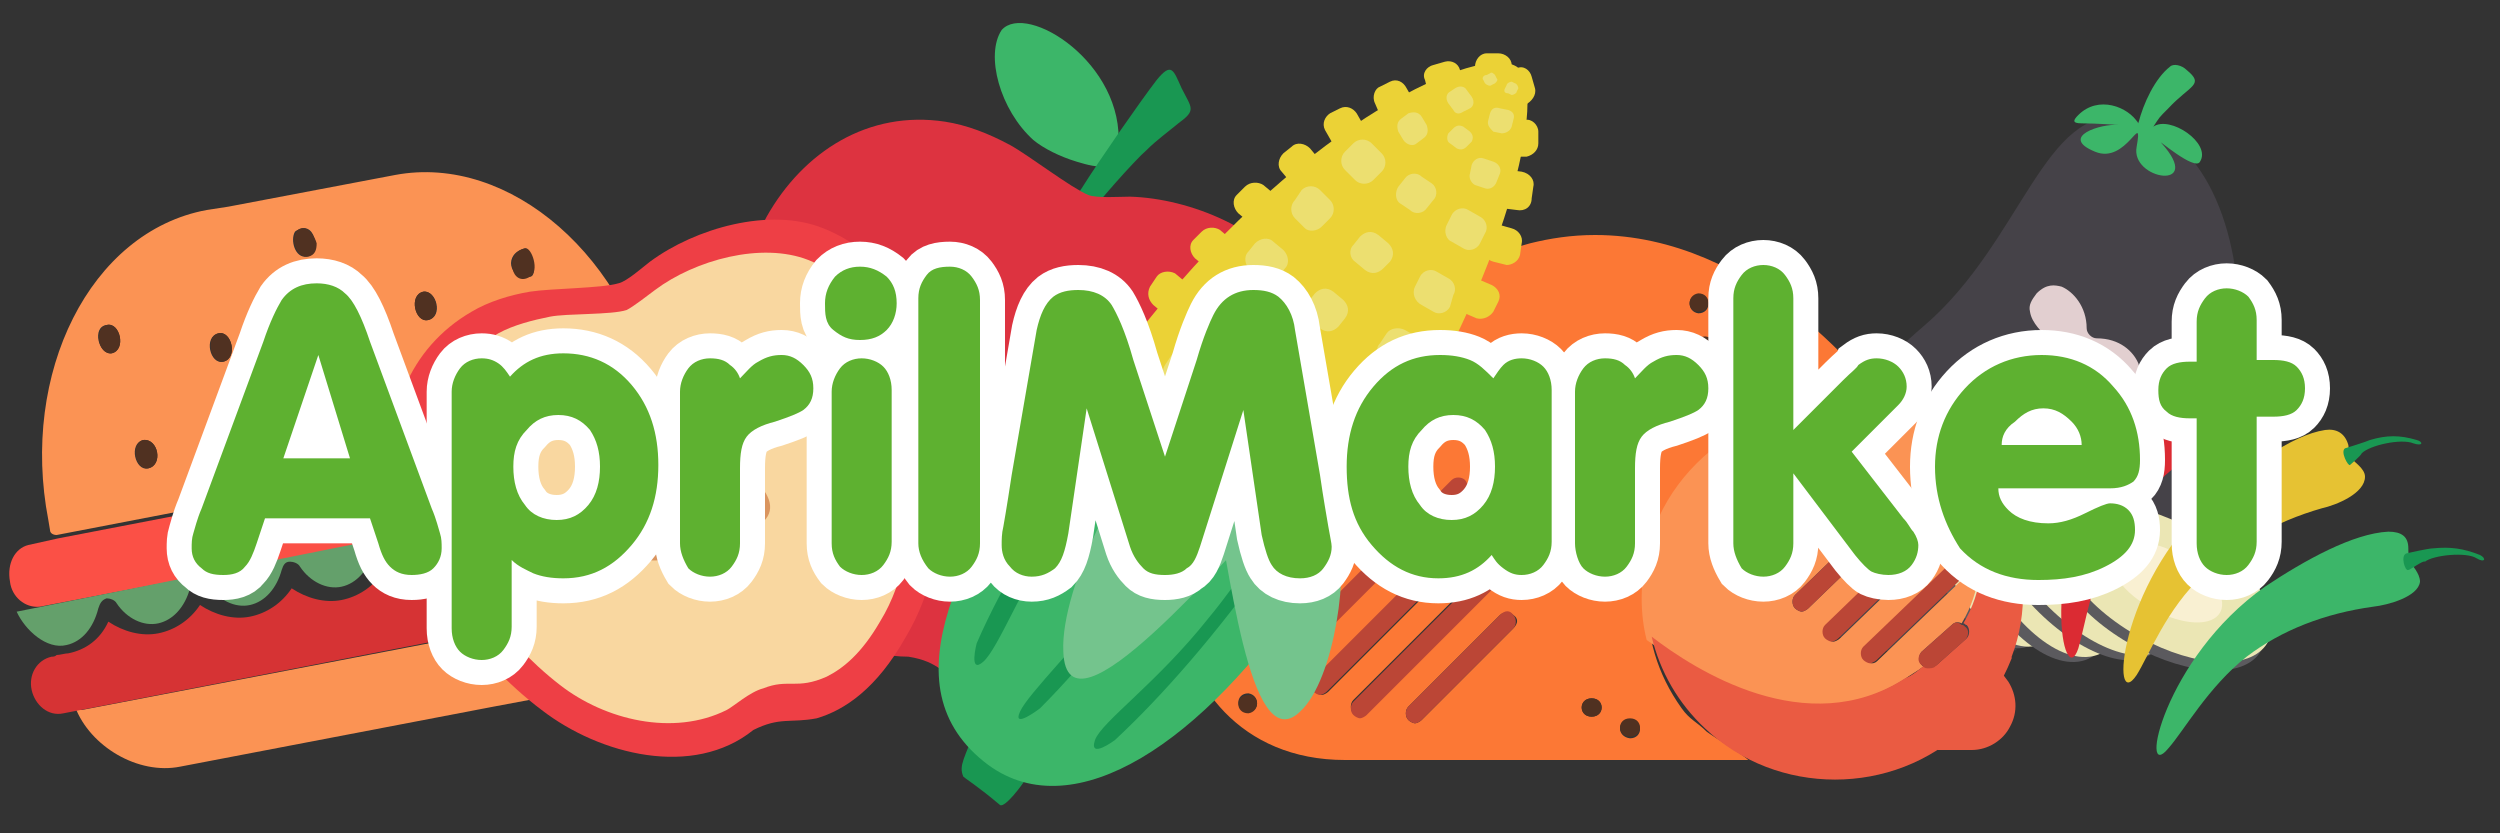 <?xml version="1.0" encoding="utf-8"?>
<!-- Generator: Adobe Illustrator 23.1.0, SVG Export Plug-In . SVG Version: 6.00 Build 0)  -->
<svg version="1.1" id="Слой_1" xmlns="http://www.w3.org/2000/svg" xmlns:xlink="http://www.w3.org/1999/xlink" x="0px" y="0px"
	 viewBox="0 0 150 50" style="enable-background:new 0 0 150 50;" xml:space="preserve">
<rect x="0" y="0" width="150" height="50" fill="#333333" stroke="none"/>
<style type="text/css">
	.st0{fill:#FB5046;}
	.st1{fill:#64A06B;}
	.st2{fill:#FB9354;}
	.st3{fill:#D63334;}
	.st4{fill:#503121;}
	.st5{fill-rule:evenodd;clip-rule:evenodd;fill:#454248;}
	.st6{fill-rule:evenodd;clip-rule:evenodd;fill:#3CB669;}
	.st7{fill-rule:evenodd;clip-rule:evenodd;fill:#5B5A5E;}
	.st8{fill-rule:evenodd;clip-rule:evenodd;fill:#EBE6B4;}
	.st9{fill-rule:evenodd;clip-rule:evenodd;fill:#F9F0D2;}
	.st10{fill-rule:evenodd;clip-rule:evenodd;fill:#199752;}
	.st11{fill-rule:evenodd;clip-rule:evenodd;fill:#DD3340;}
	.st12{fill-rule:evenodd;clip-rule:evenodd;fill:#EE3F45;}
	.st13{fill-rule:evenodd;clip-rule:evenodd;fill:#F9D7A0;}
	.st14{fill-rule:evenodd;clip-rule:evenodd;fill:#DA955F;}
	.st15{fill:#FC7835;}
	.st16{fill:#D0C2CE;}
	.st17{fill:#E2CFD0;}
	.st18{fill:#EA5B42;}
	.st19{fill:#BB4636;}
	.st20{fill-rule:evenodd;clip-rule:evenodd;fill:#EBD236;}
	.st21{fill-rule:evenodd;clip-rule:evenodd;fill:#74C48D;}
	.st22{fill-rule:evenodd;clip-rule:evenodd;fill:#ECDF70;}
	.st23{fill-rule:evenodd;clip-rule:evenodd;fill:#DB2B33;}
	.st24{fill-rule:evenodd;clip-rule:evenodd;fill:#E6C233;}
	.st25{fill:#5EB130;stroke:#FFFFFF;stroke-width:3;stroke-miterlimit:10;}
	.st26{fill:#5EB130;}
</style>
<g>
	<path class="st0" d="M2.4,36.4l39.5-7.6c0.8-0.2,1.3-1.1,1.1-2.2c-0.2-1-1-1.8-1.8-1.6l-1.9,0.4L3.5,32.3l-1.8,0.4
		c-0.8,0.2-1.3,1.1-1.1,2.2C0.7,35.8,1.5,36.5,2.4,36.4z"/>
	<path class="st1" d="M4,38.7c0.9-0.2,1.6-1,1.9-2.2c0.1-0.3,0.2-0.5,0.5-0.6c0.2,0,0.5,0.1,0.6,0.3c0.6,0.9,1.6,1.4,2.5,1.2
		c0.9-0.2,1.6-1,1.9-2.1c0.1-0.3,0.2-0.5,0.5-0.5c0.2,0,0.5,0.1,0.6,0.3c0.6,0.9,1.6,1.4,2.5,1.2c0.9-0.2,1.6-1,1.9-2.1
		c0.1-0.3,0.2-0.5,0.5-0.5c0.2,0,0.5,0.1,0.6,0.3c0.6,0.9,1.6,1.4,2.5,1.2c0.9-0.2,1.6-1,1.9-2.1c0.1-0.3,0.2-0.5,0.5-0.5
		c0.2,0,0.5,0.1,0.6,0.3c0.6,0.9,1.6,1.4,2.5,1.2c0.9-0.2,1.6-1,1.9-2.1c0.1-0.3,0.2-0.5,0.5-0.5c0.2,0,0.5,0.1,0.6,0.3
		c0.6,0.9,1.6,1.4,2.5,1.2c0.9-0.2,1.6-1,1.9-2.1c0.1-0.3,0.2-0.5,0.5-0.5c0.2,0,0.5,0.1,0.6,0.3c0.6,0.9,1.6,1.4,2.5,1.2
		c0.9-0.2,1.6-1,1.9-2.1c0.1-0.3,0.2-0.5,0.5-0.5c0.2,0,0.5,0.1,0.6,0.3c0.5,0.7,1.1,1.2,1.9,1.3c0.7,0.1,1.4-0.3,1.9-0.8
		c0.2-0.3,0.4-0.6,0.5-0.9c0-0.1,0.2-1.2,0.2-1.2L1,36.7C1.5,37.8,2.8,39,4,38.7z"/>
	<path class="st2" d="M23.7,10.5l-10,1.9l-1.3,0.2c-7,1.3-11.2,9.8-9.5,18.6l0.1,0.6c0,0.2,0.2,0.3,0.4,0.3l24.4-4.7l11.4-2.2
		c0.2,0,0.4-0.2,0.3-0.4l-0.1-0.6C37.8,15.5,30.6,9.2,23.7,10.5z M6.4,19.5c0.8-0.2,1.2,1.5,0.3,1.7C5.9,21.3,5.5,19.6,6.4,19.5z
		 M8.9,28.1c-0.8,0.2-1.2-1.5-0.3-1.7C9.5,26.3,9.8,27.9,8.9,28.1z M13.4,21.7c-0.8,0.2-1.2-1.5-0.3-1.7
		C13.9,19.8,14.3,21.5,13.4,21.7z M18.1,13.7c0.5-0.1,0.8,0.4,0.8,0.9c0,0.4-0.1,0.7-0.5,0.8c-0.7,0.1-1-1-0.7-1.5
		C17.8,13.8,17.9,13.8,18.1,13.7z M20.4,25.9c-0.8,0.2-1.2-1.5-0.3-1.7C20.9,24.1,21.2,25.7,20.4,25.9z M25.7,19.2
		c-0.8,0.2-1.2-1.5-0.3-1.7C26.2,17.4,26.6,19,25.7,19.2z M31,24c-0.8,0.2-1.2-1.5-0.3-1.7C31.6,22.1,31.9,23.8,31,24z M31.8,16.6
		c-1.3,0.2-1.6-1.4-0.3-1.7C31.9,14.9,32.3,16.6,31.8,16.6z"/>
	<path class="st2" d="M32.5,36.3c0,0.3,0,0.6,0,1L4.9,42.6c-0.1,0-0.2-0.2-0.4-0.2c0.9,2.4,3.8,4.1,6.3,3.6l18.8-3.6l8-1.5
		c2.5-0.5,3.4-3.4,3.1-6.2L32.5,36.3z"/>
	<path class="st3" d="M42.3,31.9c-0.1,0-0.2,0-0.3,0c-0.9,0-1.7-0.2-2.5-0.7C38.9,32,38,32.7,37,32.9c-1,0.2-2.1-0.1-3-0.7
		c-0.6,0.9-1.5,1.5-2.5,1.7c-1,0.2-2.1-0.1-3-0.7c-0.1,0.2-0.2,0.3-0.4,0.5c-0.6,0.6-1.3,1.1-2.1,1.3c-1,0.2-2.1-0.1-3-0.7
		c-0.6,0.9-1.5,1.5-2.5,1.7c-1,0.2-2.1-0.1-3-0.7c-0.6,0.9-1.5,1.5-2.5,1.7s-2.1-0.1-3-0.7c-0.6,0.9-1.5,1.5-2.5,1.7
		c-1,0.2-2.1-0.1-3-0.7C6,38.4,5.1,39,4.1,39.2c-0.2,0-0.5,0.1-0.7,0.1c-0.1,0.1-0.2,0.1-0.3,0.1c-0.9,0.2-1.4,1.1-1.2,2
		c0.2,0.9,1,1.6,1.9,1.4L28,38.1l14.9-2.9c0.9-0.2,1.4-1.1,1.2-2C44,32.4,43.1,31.7,42.3,31.9z"/>
	<path class="st4" d="M8.6,26.4c-0.8,0.2-0.5,1.8,0.3,1.7C9.8,27.9,9.5,26.3,8.6,26.4z"/>
	<path class="st4" d="M20.1,24.2c-0.8,0.2-0.5,1.8,0.3,1.7C21.2,25.7,20.9,24.1,20.1,24.2z"/>
	<path class="st4" d="M31,24c0.8-0.2,0.5-1.8-0.3-1.7C29.9,22.4,30.2,24.1,31,24z"/>
	<path class="st4" d="M25.7,19.2c0.8-0.2,0.5-1.8-0.3-1.7C24.5,17.7,24.9,19.4,25.7,19.2z"/>
	<path class="st4" d="M13.1,20c-0.8,0.2-0.5,1.8,0.3,1.7C14.3,21.5,13.9,19.8,13.1,20z"/>
	<path class="st4" d="M18.1,13.7c-0.1,0-0.3,0.1-0.3,0.2c-0.4,0.5,0,1.6,0.7,1.5c0.4-0.1,0.5-0.4,0.5-0.8
		C18.9,14.2,18.5,13.6,18.1,13.7z"/>
	<path class="st4" d="M6.4,19.5c-0.8,0.2-0.5,1.8,0.3,1.7C7.6,21,7.2,19.3,6.4,19.5z"/>
	<path class="st4" d="M31.8,16.6c0.6-0.3,0.1-1.8-0.3-1.7C30.2,15.2,30.7,17.3,31.8,16.6z"/>
</g>
<title>April-market</title>
<g>
	<g>
		<path class="st5" d="M126.7,36.5c-5.2,3.5-12.6,1.3-15.7-3.4c-3.9-6,1.8-11.3,4.5-13.6c5.8-5,7.2-13.3,12-12.4
			C137,8.9,136.5,30,126.7,36.5z"/>
		<path class="st6" d="M129.2,7.6c0.4-0.6,0.3-0.5,0.9-1.1c1.3-1.4,2.2-1.4,1.1-2.3c-0.3-0.3-0.8-0.4-1-0.2
			c-0.9,0.7-1.6,2.2-1.9,3.4c-0.6-1-2.4-1.7-3.6-0.5c-0.3,0.3-0.4,0.5,0.2,0.5c0.9,0,2.3,0.1,2.2,0.1c-1-0.1-3.6,0.7-1.4,1.6
			c1.9,0.8,2.9-2.6,2.5-0.3c-0.4,2,4.1,2.7,1.5-0.2c-0.4-0.4,2,1.7,2.3,1.1C132.7,8.6,130.2,6.9,129.2,7.6z"/>
	</g>
	<g>
		<path class="st5" d="M121,39c-4.9,1-10.4,0.2-14.2-2.8c-4.2-3.4-4.4-8-1.5-11.8c2.6-3.5,8.3-2.2,10.7-1.1c0.5,0.2,1.1,0.3,1.7,0.4
			c-0.9,1.5-2.1,3.8-1.6,7.2c0.3,2.4,1.5,4.9,3.4,6.3C120,37.8,120.5,38.5,121,39z"/>
		<path class="st7" d="M117.5,23.5c-2.3,0-3.4,3.5-2.4,7.7c1,4.3,3.6,7.7,5.9,7.7c2.3,0,3.4-3.5,2.4-7.7
			C122.5,27,119.8,23.5,117.5,23.5z"/>
		<path class="st8" d="M118.2,23.4c-2.3,0-3.4,3.5-2.4,7.7c1,4.3,3.6,7.7,5.9,7.7c2.3,0,3.4-3.5,2.4-7.7
			C123.2,26.8,120.5,23.4,118.2,23.4z"/>
		<path class="st7" d="M119,24.9c-2.3,0.3-2.8,3.9-1.3,8c1.6,4.1,4.7,7.1,7,6.8c2.3-0.3,2.8-3.9,1.3-8
			C124.4,27.6,121.3,24.5,119,24.9z"/>
		<path class="st8" d="M119.7,24.6c-2.3,0.3-2.8,3.9-1.3,8c1.6,4.1,4.7,7.1,7,6.8c2.3-0.3,2.8-3.9,1.3-8
			C125.1,27.3,121.9,24.3,119.7,24.6z"/>
		<path class="st9" d="M120.5,26.8c-1.6,0.2-2,2.8-0.9,5.6c1.1,2.9,3.3,5,4.9,4.8c1.6-0.2,2-2.8,0.9-5.6
			C124.3,28.7,122.1,26.5,120.5,26.8z"/>
		<path class="st7" d="M120,27.7c-1.9,0.9-1.5,4.2,0.9,7.4c2.4,3.2,6,5.2,7.9,4.3c1.9-0.9,1.5-4.2-0.9-7.4
			C125.5,28.8,121.9,26.9,120,27.7z"/>
		<path class="st8" d="M120.6,27.4c-1.9,0.9-1.5,4.2,0.9,7.4c2.4,3.2,6,5.2,7.9,4.3c1.9-0.9,1.5-4.2-0.9-7.4
			C126.1,28.4,122.5,26.5,120.6,27.4z"/>
		<path class="st9" d="M122.4,29.9c-1.1,0.5-0.9,2.4,0.5,4.3c1.4,1.9,3.4,3,4.6,2.5c1.1-0.5,0.9-2.4-0.5-4.3
			C125.6,30.5,123.5,29.4,122.4,29.9z"/>
		<path class="st7" d="M123.8,31.5c-1.5,1.4-0.2,4.3,3,6.5c3.2,2.2,7,2.9,8.5,1.5c1.5-1.4,0.2-4.3-3-6.5
			C129.1,30.8,125.3,30.1,123.8,31.5z"/>
		<path class="st8" d="M124.2,31c-1.5,1.4-0.2,4.3,3,6.5c3.2,2.2,7,2.9,8.5,1.5c1.5-1.4,0.2-4.3-3-6.5
			C129.5,30.3,125.7,29.6,124.2,31z"/>
		<path class="st9" d="M127,32.9c-0.8,0.7-0.1,2.2,1.6,3.3c1.6,1.1,3.6,1.5,4.4,0.8c0.8-0.7,0.1-2.2-1.6-3.3
			C129.8,32.5,127.8,32.2,127,32.9z"/>
	</g>
</g>
<g>
	<g>
		<path class="st6" d="M60.1,1.8c1.5-1.7,7.4,2,7,7c-0.1,1.5-1.2,1.3-2.5,0.9c-1-0.3-2-0.8-2.6-1.3C60,6.6,59.1,3.3,60.1,1.8z"/>
		<path class="st10" d="M65.1,13.2c0.6-0.9,3-3.6,3.7-4.2c0.6-0.6,1.3-1.1,1.9-1.6c1.1-0.8,0.8-0.9,0.2-2.1
			c-0.5-1.1-0.6-1.6-1.5-0.5c-1,1.3-3.5,4.9-4.5,6.5c-0.3,0.4-0.6,1.1-0.9,1.4c0,0,0,0,0-0.1c0,0,0,0.1,0,0.1
			C64.3,13.3,64.6,13.4,65.1,13.2z"/>
		<path class="st11" d="M65.8,40.7c1.7-0.7,3.1-1.5,4.6-2.7c5.5-4.5,11.5-14.1,7.4-21.1c-1.8-3.1-6.4-5-10-5.1c-0.6,0-2,0.1-2.5-0.1
			c-1-0.4-3.6-2.4-4.7-3C59.3,8,58,7.5,56.7,7.3C52.1,6.6,48.2,9.1,46,13c-2.6,4.8-2.7,12-1.4,17.1c1.2,4.5,4.9,9.3,9.9,9.3
			c1.9,0.3,2.1,1.1,3.6,1.9C59.9,42,62.3,42.1,65.8,40.7z"/>
	</g>
	<g>
		<path class="st12" d="M54.3,38.3c0.9-1.5,1.4-2.9,1.8-4.7c1.5-6.6,0.4-17.1-6.7-19.9c-3.2-1.3-7.7,0-10.4,2
			c-0.4,0.3-1.4,1.2-1.9,1.3c-1,0.3-4,0.3-5.3,0.5c-1.2,0.2-2.5,0.6-3.5,1.2c-3.8,2.2-5.3,6.3-4.7,10.4c0.8,5,4.9,10.5,8.9,13.5
			c3.5,2.7,9.1,4.1,12.7,1.2c1.6-0.8,2.2-0.4,3.8-0.7C50.7,42.6,52.6,41.3,54.3,38.3z"/>
		<path class="st13" d="M52.8,37.3c0.8-1.3,1.2-2.6,1.6-4.1c1.3-5.8,0.3-15.1-5.9-17.6c-2.8-1.1-6.8,0-9.2,1.8
			c-0.4,0.3-1.3,1-1.7,1.2c-0.9,0.3-3.6,0.2-4.6,0.4c-1,0.2-2.2,0.5-3.1,1c-3.4,1.9-4.7,5.5-4.1,9.2c0.7,4.4,4.3,9.2,7.8,11.9
			c2.7,2.1,6.8,3.1,10,1.5c0.4-0.2,1.4-1.1,2.2-1.3c1.5-0.6,2,0.1,3.8-0.7C50.6,40.1,51.7,39.2,52.8,37.3z"/>
		<path class="st14" d="M42.5,27.6C42,28,42.8,34,45.8,31.3C47.5,29.7,43.4,27.1,42.5,27.6z"/>
		<path class="st14" d="M39.2,28.7c0.7,0,3.6,5.4-0.5,4.9C36.3,33.3,38.1,28.7,39.2,28.7z"/>
	</g>
</g>
<g>
	<g>
		<path class="st15" d="M95.7,14.1C95.7,14.1,95.7,14.1,95.7,14.1c-1.4,0-2.7,0.2-3.9,0.5c-8.1,2.2-12.2,10.7-12.2,10.8
			c-0.1,0.2-0.2,0.3-0.4,0.3c-0.2,0-0.3,0.1-0.5,0.1c-6.1,1.2-8.4,6.3-8,10.7c0.4,4.5,3.7,9.1,10,9.1h16.6l7.6,0
			c-0.3-0.3-2.1-1.4-2.5-1.7c-0.6-0.6-1-0.7-1.5-1.4c-1.5-2.1-2.1-4.3-2.1-6.9c0-3.4,0.9-5.4,3.3-7.8c0.4-0.4,0.6-0.8,1-1.2
			c3.1-2.3,7.3-2.1,11-1C112.2,22.7,105.2,14.1,95.7,14.1z M84.7,21.5c0.4,0,0.4,1.1,0,1.1C83.9,22.6,83.9,21.5,84.7,21.5z
			 M75.3,33.1l5.5-5.5c0.2-0.2,0.6-0.2,0.8,0c0.2,0.2,0.2,0.6,0,0.8l-5.5,5.5C76,34,75.8,34,75.7,34c-0.1,0-0.3-0.1-0.4-0.2
			C75.1,33.6,75.1,33.3,75.3,33.1z M74.9,42.7c-0.8,0-0.8-1.1,0-1.1C75.6,41.7,75.6,42.7,74.9,42.7z M76,37.4
			c-0.1,0-0.3-0.1-0.4-0.2c-0.2-0.2-0.2-0.6,0-0.8l8.6-8.6c0.2-0.2,0.6-0.2,0.8,0c0.2,0.2,0.2,0.6,0,0.8l-8.6,8.6
			C76.3,37.3,76.1,37.4,76,37.4z M79.7,41.5c-0.1,0.1-0.3,0.2-0.4,0.2s-0.3-0.1-0.4-0.2c-0.2-0.2-0.2-0.6,0-0.8l9.6-9.6
			c0.2-0.2,0.6-0.2,0.8,0c0.2,0.2,0.2,0.6,0,0.8L79.7,41.5z M81.6,43c-0.1,0-0.3-0.1-0.4-0.2c-0.2-0.2-0.2-0.6,0-0.8l8.6-8.6
			c0.2-0.2,0.6-0.2,0.8,0c0.2,0.2,0.2,0.6,0,0.8L82,42.8C81.9,43,81.7,43,81.6,43z M90.8,37.7l-5.5,5.5c-0.1,0.1-0.3,0.2-0.4,0.2
			c-0.1,0-0.3-0.1-0.4-0.2c-0.2-0.2-0.2-0.6,0-0.8l5.5-5.5c0.2-0.2,0.6-0.2,0.8,0C91.1,37.1,91.1,37.4,90.8,37.7z M101.9,17.7
			c0.8,0,0.8,1.1,0,1.1C101.2,18.7,101.2,17.7,101.9,17.7z M95.5,43c-0.8,0-0.8-1.1,0-1.1C96.3,41.9,96.3,43,95.5,43z M97.8,43.2
			c0.8,0,0.8,1.1,0,1.1C97,44.2,97,43.2,97.8,43.2z M102.3,21.3c-0.8,0-0.8-1.1,0-1.1C103.1,20.2,103.1,21.3,102.3,21.3z
			 M104.9,20.7c-0.8,0-0.8-1.1,0-1.1C105.7,19.6,105.7,20.7,104.9,20.7z"/>
		<path class="st2" d="M114.2,40.8c0.4-0.3,0.8-0.5,1.2-0.8c0,0-0.1-0.1-0.1-0.1c-0.2-0.2-0.2-0.6,0-0.8l1.8-1.6
			c0.2-0.2,0.4-0.2,0.6-0.1c2.4-4,0-7.8,0-7.8c2.4-2.3,0.7-4.6-0.2-5.5c-0.9,0.1-1.8,0.4-2.5,1.1c0,0,0,0,0,0c0,0-0.1,0.1-0.1,0.1
			c-0.1,0-0.1,0-0.2,0.1c0,0,0,0,0,0c-0.1,0-0.1,0-0.2,0c0,0,0,0,0,0c-0.1,0-0.1,0-0.2,0c0,0,0,0,0,0c0,0,0,0,0,0c0,0,0,0,0,0
			c-1.5-0.6-3-0.9-4.5-0.9c-2.9,0-5.8,1.1-8,3.3c-2.2,2.2-3.3,5-3.3,8.1c0,0.9,0.1,1.7,0.3,2.5C101.5,40.3,108.2,44.6,114.2,40.8z
			 M118.1,28.8c-0.8,0-0.8-1.1,0-1.1C118.8,27.7,118.8,28.8,118.1,28.8z M117.7,25.4c0.8,0,0.8,1.1,0,1.1
			C116.9,26.4,116.9,25.4,117.7,25.4z M117.6,34.1c0.2,0.2,0.2,0.6,0,0.8l-4.9,4.7c-0.1,0.1-0.2,0.2-0.4,0.2c-0.1,0-0.3-0.1-0.4-0.2
			c-0.2-0.2-0.2-0.6,0-0.8l4.9-4.7C117,33.9,117.4,33.9,117.6,34.1z M115.5,31.8c0.2-0.2,0.6-0.2,0.8,0c0.2,0.2,0.2,0.6,0,0.8
			l-5.9,5.7c-0.1,0.1-0.3,0.2-0.4,0.2c-0.1,0-0.3-0.1-0.4-0.2c-0.2-0.2-0.2-0.6,0-0.8L115.5,31.8z M106,29.8l1.8-1.6
			c0.2-0.2,0.6-0.2,0.8,0c0.2,0.2,0.2,0.6,0,0.8l-1.8,1.6c-0.1,0.1-0.2,0.1-0.4,0.1c-0.2,0-0.3-0.1-0.4-0.2
			C105.7,30.4,105.7,30,106,29.8z M106.6,34.2c-0.1,0-0.3-0.1-0.4-0.2c-0.2-0.2-0.2-0.6,0-0.8l4.9-4.7c0.2-0.2,0.6-0.2,0.8,0
			c0.2,0.2,0.2,0.6,0,0.8L107,34C106.9,34.1,106.8,34.2,106.6,34.2z M108.1,36.7c-0.1,0-0.3-0.1-0.4-0.2c-0.2-0.2-0.2-0.6,0-0.8
			l5.9-5.7c0.2-0.2,0.6-0.2,0.8,0c0.2,0.2,0.2,0.6,0,0.8l-5.9,5.7C108.4,36.6,108.2,36.7,108.1,36.7z"/>
		<path class="st16" d="M121.1,23.1l-1.8,1.9c0.6,0.4,1.1,0.7,1.4,1.3l1.9-1.9C122.1,23.9,121.6,23.5,121.1,23.1z"/>
		<path class="st17" d="M128.3,21.8c-0.3-0.7-1.1-1.5-2.5-1.5c-0.3,0-0.6-0.3-0.6-0.6c0-1.3-0.8-2.2-1.5-2.5
			c-0.4-0.1-0.9-0.2-1.5,0.4c-0.3,0.4-0.5,0.7-0.4,1.1c0.1,0.7,0.8,1.3,1,1.5c0.1,0.1,0.2,0.2,0.2,0.4c0,0.2,0,0.3-0.2,0.4l-1.9,1.9
			c0.5,0.4,1,0.8,1.5,1.3l1.8-1.8c0.1-0.1,0.3-0.2,0.4-0.2c0.2,0,0.3,0.1,0.4,0.2c0.2,0.3,0.8,1,1.5,1.1c0.4,0,0.7-0.1,1.1-0.4
			C128.5,22.7,128.4,22.1,128.3,21.8z"/>
		<path class="st18" d="M117.1,43.8c-0.3,0.3-0.6,1-0.9,1.2l2.1,0c1,0,1.9-0.6,2.3-1.4c0.5-0.9,0.4-1.9-0.1-2.7l-0.3-0.4
			C119.5,41.8,118.2,42.8,117.1,43.8z"/>
		<path class="st18" d="M119.7,24.6c-0.6-0.4-1.4-0.6-2.1-0.5c0.9,0.9,2.6,3.2,0.2,5.5c0,0,2.4,3.8,0,7.8c0.1,0,0.1,0.1,0.2,0.1
			c0.2,0.2,0.2,0.6,0,0.8l-1.8,1.6c-0.1,0.1-0.2,0.1-0.4,0.1c-0.1,0-0.2,0-0.3-0.1c-0.4,0.3-0.7,0.6-1.2,0.8
			c-5.9,3.8-12.6-0.5-15.2-2.5c0.5,2.1,1.6,4,3.2,5.5c4.3,4.1,11.3,4.1,15.6,0c1.3-1.2,2.2-2.7,2.8-4.2c0,0,0-0.1,0-0.1
			c1-2.6,0.9-5.6-0.3-8.3c-0.1-0.2,0-0.5,0.1-0.6c0.8-0.8,1-1.7,0.8-2.9C121.1,26.5,120.7,25.2,119.7,24.6z"/>
		<path class="st19" d="M75.7,34c0.1,0,0.3-0.1,0.4-0.2l5.5-5.5c0.2-0.2,0.2-0.6,0-0.8c-0.2-0.2-0.6-0.2-0.8,0l-5.5,5.5
			c-0.2,0.2-0.2,0.6,0,0.8C75.4,34,75.5,34,75.7,34z"/>
		<path class="st19" d="M84.9,27.9c-0.2-0.2-0.6-0.2-0.8,0l-8.6,8.6c-0.2,0.2-0.2,0.6,0,0.8c0.1,0.1,0.3,0.2,0.4,0.2
			c0.1,0,0.3-0.1,0.4-0.2l8.6-8.6C85.1,28.4,85.1,28.1,84.9,27.9z"/>
		<path class="st19" d="M89.2,31.1c-0.2-0.2-0.6-0.2-0.8,0l-9.6,9.6c-0.2,0.2-0.2,0.6,0,0.8c0.1,0.1,0.3,0.2,0.4,0.2
			c0.1,0,0.3-0.1,0.4-0.2l9.6-9.6C89.5,31.7,89.5,31.4,89.2,31.1z"/>
		<path class="st19" d="M90.6,33.5c-0.2-0.2-0.6-0.2-0.8,0l-8.6,8.6c-0.2,0.2-0.2,0.6,0,0.8c0.1,0.1,0.3,0.2,0.4,0.2
			c0.1,0,0.3-0.1,0.4-0.2l8.6-8.6C90.8,34.1,90.8,33.7,90.6,33.5z"/>
		<path class="st19" d="M90,36.9l-5.5,5.5c-0.2,0.2-0.2,0.6,0,0.8c0.1,0.1,0.3,0.2,0.4,0.2c0.1,0,0.3-0.1,0.4-0.2l5.5-5.5
			c0.2-0.2,0.2-0.6,0-0.8C90.6,36.6,90.3,36.6,90,36.9z"/>
		<path class="st19" d="M106.7,30.7l1.8-1.6c0.2-0.2,0.3-0.6,0-0.8c-0.2-0.2-0.6-0.3-0.8,0l-1.8,1.6c-0.2,0.2-0.3,0.6,0,0.8
			c0.1,0.1,0.3,0.2,0.4,0.2C106.5,30.8,106.6,30.8,106.7,30.7z"/>
		<path class="st19" d="M111.9,28.5c-0.2-0.2-0.6-0.2-0.8,0l-4.9,4.7c-0.2,0.2-0.2,0.6,0,0.8c0.1,0.1,0.3,0.2,0.4,0.2
			c0.1,0,0.3-0.1,0.4-0.2l4.9-4.7C112.2,29.1,112.2,28.7,111.9,28.5z"/>
		<path class="st19" d="M114.4,30c-0.2-0.2-0.6-0.2-0.8,0l-5.9,5.7c-0.2,0.2-0.2,0.6,0,0.8c0.1,0.1,0.3,0.2,0.4,0.2
			c0.1,0,0.3-0.1,0.4-0.2l5.9-5.7C114.6,30.6,114.7,30.2,114.4,30z"/>
		<path class="st19" d="M109.5,38.3c0.1,0.1,0.3,0.2,0.4,0.2c0.1,0,0.3-0.1,0.4-0.2l5.9-5.7c0.2-0.2,0.2-0.6,0-0.8
			c-0.2-0.2-0.6-0.2-0.8,0l-5.9,5.7C109.3,37.7,109.3,38.1,109.5,38.3z"/>
		<path class="st19" d="M111.8,39.6c0.1,0.1,0.3,0.2,0.4,0.2c0.1,0,0.3-0.1,0.4-0.2l4.9-4.7c0.2-0.2,0.2-0.6,0-0.8
			c-0.2-0.2-0.6-0.2-0.8,0l-4.9,4.7C111.6,39,111.6,39.4,111.8,39.6z"/>
		<path class="st19" d="M117.1,37.5l-1.8,1.6c-0.2,0.2-0.3,0.6,0,0.8c0,0,0.1,0.1,0.1,0.1c0.1,0.1,0.2,0.1,0.3,0.1
			c0.1,0,0.3,0,0.4-0.1l1.8-1.6c0.2-0.2,0.3-0.6,0-0.8c-0.1-0.1-0.1-0.1-0.2-0.1C117.5,37.3,117.3,37.3,117.1,37.5z"/>
		<path class="st4" d="M104.9,20.7c0.8,0,0.8-1.1,0-1.1C104.2,19.6,104.2,20.7,104.9,20.7z"/>
		<path class="st4" d="M101.9,18.7c0.8,0,0.8-1.1,0-1.1C101.2,17.7,101.2,18.7,101.9,18.7z"/>
		<path class="st4" d="M102.3,21.3c0.8,0,0.8-1.1,0-1.1C101.5,20.2,101.5,21.3,102.3,21.3z"/>
		<path class="st4" d="M84.7,22.6c0.4,0,0.4-1.1,0-1.1C83.9,21.5,83.9,22.6,84.7,22.6z"/>
		<path class="st4" d="M97.8,44.2c0.8,0,0.8-1.1,0-1.1S97,44.2,97.8,44.2z"/>
		<path class="st4" d="M95.5,41.9c-0.8,0-0.8,1.1,0,1.1C96.3,43,96.3,41.9,95.5,41.9z"/>
		<path class="st4" d="M74.9,41.7c-0.8,0-0.8,1.1,0,1.1C75.6,42.7,75.6,41.7,74.9,41.7z"/>
		<path class="st4" d="M117.7,26.4c0.8,0,0.8-1.1,0-1.1C116.9,25.4,116.9,26.4,117.7,26.4z"/>
		<path class="st4" d="M118.1,28.8c0.8,0,0.8-1.1,0-1.1C117.3,27.7,117.3,28.8,118.1,28.8z"/>
	</g>
	<path class="st19" d="M87.9,28.8c-0.2-0.2-0.6-0.2-0.8,0l-9.6,9.6c-0.2,0.2-0.2,0.6,0,0.8c0.1,0.1,0.3,0.2,0.4,0.2
		c0.1,0,0.3-0.1,0.4-0.2l9.6-9.6C88.1,29.4,88.1,29,87.9,28.8z"/>
</g>
<g>
	<path class="st20" d="M89.6,18.7l0.3-0.6c0.2-0.4,0-0.8-0.4-1l-0.7-0.3c-0.4-0.2-0.8,0-1,0.4l-0.3,0.6c-0.2,0.4,0,0.8,0.4,1
		l0.7,0.3C89,19.2,89.4,19,89.6,18.7z"/>
	<path class="st20" d="M91.2,15.3l0.1-0.7c0.1-0.4-0.2-0.8-0.6-0.9L90,13.5c-0.4-0.1-0.8,0.2-0.9,0.6l-0.1,0.7
		c-0.1,0.4,0.2,0.8,0.6,0.9l0.8,0.2C90.7,15.9,91.1,15.7,91.2,15.3z"/>
	<path class="st20" d="M91.9,11.9l0.1-0.7c0.1-0.4-0.2-0.8-0.7-0.9l-0.8-0.1c-0.4-0.1-0.8,0.2-0.9,0.7l-0.1,0.7
		c-0.1,0.4,0.2,0.8,0.7,0.9l0.8,0.1C91.5,12.7,91.9,12.4,91.9,11.9z"/>
	<path class="st20" d="M92.3,8.6l0-0.7c0-0.4-0.4-0.8-0.8-0.7l-0.8,0c-0.4,0-0.8,0.4-0.7,0.8l0,0.7c0,0.4,0.4,0.8,0.8,0.7l0.8,0
		C92,9.3,92.3,9,92.3,8.6z"/>
	<path class="st20" d="M92.1,5.3l-0.2-0.7c-0.1-0.4-0.5-0.7-0.9-0.5l-0.8,0.2c-0.4,0.1-0.7,0.5-0.6,0.9l0.2,0.7
		c0.1,0.4,0.5,0.7,0.9,0.6l0.8-0.2C91.9,6.1,92.2,5.7,92.1,5.3z"/>
	<path class="st20" d="M88,22l0.4-0.6c0.2-0.4,0.1-0.8-0.2-1.1L87.5,20c-0.4-0.2-0.8-0.1-1.1,0.2l-0.4,0.6c-0.2,0.4-0.1,0.8,0.2,1.1
		l0.7,0.4C87.3,22.5,87.8,22.4,88,22z"/>
	<path class="st20" d="M86.1,25.2l0.4-0.6c0.2-0.4,0.1-0.8-0.2-1.1l-0.7-0.4c-0.4-0.2-0.8-0.1-1.1,0.2L84.2,24
		c-0.2,0.4-0.1,0.8,0.2,1.1l0.7,0.4C85.4,25.7,85.9,25.6,86.1,25.2z"/>
	<path class="st20" d="M84.1,28.5l0.4-0.5c0.3-0.3,0.2-0.8-0.1-1.1l-0.6-0.5c-0.3-0.3-0.8-0.2-1.1,0.1l-0.4,0.5
		c-0.3,0.3-0.2,0.8,0.1,1.1l0.6,0.5C83.3,28.9,83.8,28.8,84.1,28.5z"/>
	<path class="st20" d="M81.9,31.7l0.4-0.5c0.3-0.3,0.2-0.8-0.1-1.1l-0.6-0.5c-0.3-0.3-0.8-0.2-1.1,0.1L80,30.2
		c-0.3,0.3-0.2,0.8,0.1,1.1l0.6,0.5C81.1,32.1,81.6,32,81.9,31.7z"/>
	<path class="st20" d="M61.4,41.1c-5.6-4.9,0.3-12.8,7.5-21.9C78.5,7.2,88.8,2.6,91,4c2,1.3-0.6,12.7-8.1,24
		C75.7,38.9,66.4,45.5,61.4,41.1z"/>
	<g>
		<path class="st10" d="M63.1,44.8c-0.2,0.3-0.8,0.1-1.6,2c-0.1,0.2-1.2,1.7-1.5,1.5c-1.3-1.1-2.1-1.6-2.2-1.7
			c-0.3-0.7,0.1-1.1,0.8-3.1c0.8-2.2,0.6,0,2.9,0.9C62.3,44.5,62.3,44.6,63.1,44.8z"/>
		<path class="st6" d="M59.3,45.9C53,41.2,57.7,33.1,64,23.7c2.9,4,9.5,8.8,14.4,11.6C72.2,44.5,64.5,49.7,59.3,45.9z"/>
		<path class="st10" d="M66.1,26.1c-3.2,4.4-5.9,8.8-7.5,12.5c0,0-0.5,1.9,0.4,1.1c0.9-0.8,2.3-4.5,4.9-8.6c0.9-1.5,1.9-2.9,2.8-4.3
			C66.6,26.6,66.4,26.3,66.1,26.1z"/>
		<path class="st10" d="M76,33.8c-3,4.2-6.2,7.9-9.1,10.6c0,0-1.6,1.2-1.2,0c0.4-1.1,3.7-3.4,6.8-7.3c1-1.2,1.9-2.5,2.8-3.7
			C75.6,33.6,75.8,33.7,76,33.8z"/>
		<path class="st10" d="M71.7,30.9c-3.1,4.5-6.3,8.6-9.3,11.6c0,0-1.7,1.3-1.2,0.2c0.5-1.1,3.5-4,6.8-8.2c1-1.4,2.1-2.7,3-4.1
			C71.3,30.5,71.5,30.7,71.7,30.9z"/>
	</g>
	<path class="st21" d="M65.7,22.3c-2.9,0.2-9.8,4.1-11.1,7.2c-1.9,4.7,12.3,0.6,16.4,0.1C71.7,29,68.9,22.1,65.7,22.3z"/>
	<path class="st21" d="M80.2,31.7c0.8,2.3-0.1,9.1-2.2,11c-3.1,3-4.3-9.6-5.2-13C73.1,29,79.3,29,80.2,31.7z"/>
	<path class="st21" d="M69.9,25.6c-2.2,1.7-6.3,9.6-6.1,13.5c0.2,5.9,9.9-6,13-8.8C77,29.4,72.3,23.6,69.9,25.6z"/>
	<path class="st20" d="M77,9.2l0.5-0.4c0.3-0.3,0.8-0.2,1.1,0.1l0.5,0.6c0.3,0.3,0.2,0.8-0.1,1.1L78.5,11c-0.3,0.3-0.8,0.2-1.1-0.1
		l-0.5-0.6C76.6,10,76.7,9.5,77,9.2z"/>
	<path class="st20" d="M79.8,6.8l0.6-0.3c0.4-0.2,0.8,0,1,0.3l0.4,0.7c0.2,0.4,0,0.8-0.3,1l-0.6,0.3c-0.4,0.2-0.8,0-1-0.3l-0.4-0.7
		C79.3,7.4,79.5,7,79.8,6.8z"/>
	<path class="st20" d="M82.8,5.2l0.6-0.3c0.4-0.2,0.8,0,1,0.4L84.8,6c0.2,0.4,0,0.8-0.4,1l-0.6,0.3c-0.4,0.2-0.8,0-1-0.4l-0.3-0.7
		C82.3,5.8,82.5,5.3,82.8,5.2z"/>
	<path class="st20" d="M86,3.9l0.7-0.2c0.4-0.1,0.8,0.1,0.9,0.5L87.8,5c0.1,0.4-0.1,0.8-0.5,0.9l-0.7,0.2c-0.4,0.1-0.8-0.1-0.9-0.5
		l-0.2-0.8C85.3,4.4,85.6,4,86,3.9z"/>
	<path class="st20" d="M89.2,3.2l0.7,0c0.4,0,0.8,0.3,0.8,0.7l0,0.8c0,0.4-0.3,0.8-0.7,0.8l-0.7,0c-0.4,0-0.8-0.3-0.8-0.7l0-0.8
		C88.5,3.6,88.8,3.2,89.2,3.2z"/>
	<path class="st20" d="M74.2,11.7l0.5-0.5c0.3-0.3,0.8-0.3,1.1-0.1l0.6,0.5c0.3,0.3,0.3,0.8,0.1,1.1l-0.5,0.5
		c-0.3,0.3-0.8,0.3-1.1,0.1l-0.6-0.5C74,12.5,73.9,12,74.2,11.7z"/>
	<path class="st20" d="M71.6,14.4l0.5-0.5c0.3-0.3,0.8-0.3,1.1-0.1l0.6,0.5c0.3,0.3,0.3,0.8,0.1,1.1l-0.5,0.5
		c-0.3,0.3-0.8,0.3-1.1,0.1l-0.6-0.5C71.4,15.2,71.3,14.7,71.6,14.4z"/>
	<path class="st20" d="M69,17.2l0.4-0.6c0.2-0.3,0.7-0.4,1.1-0.2l0.6,0.5c0.3,0.2,0.4,0.7,0.2,1.1l-0.4,0.6
		c-0.2,0.3-0.7,0.4-1.1,0.2l-0.6-0.5C68.9,18,68.8,17.6,69,17.2z"/>
	<path class="st20" d="M66.6,20.2l0.4-0.6c0.2-0.3,0.7-0.4,1.1-0.2l0.6,0.5c0.3,0.2,0.4,0.7,0.2,1.1l-0.4,0.6
		c-0.2,0.3-0.7,0.4-1.1,0.2l-0.6-0.5C66.4,21,66.3,20.6,66.6,20.2z"/>
	<path class="st22" d="M82.4,10.8l0.5-0.5c0.3-0.3,0.3-0.8,0-1.1l-0.6-0.6c-0.3-0.3-0.8-0.3-1.1,0l-0.5,0.5c-0.3,0.3-0.3,0.8,0,1.1
		l0.6,0.6C81.6,11.1,82.1,11.1,82.4,10.8z"/>
	<path class="st22" d="M79.3,13.6l0.5-0.5c0.3-0.3,0.3-0.8,0-1.1l-0.6-0.6c-0.3-0.3-0.8-0.3-1.1,0L77.7,12c-0.3,0.3-0.3,0.8,0,1.1
		l0.6,0.6C78.5,13.9,79,13.9,79.3,13.6z"/>
	<path class="st22" d="M76.7,16.6l0.4-0.5c0.3-0.3,0.2-0.8-0.1-1.1l-0.6-0.5c-0.3-0.3-0.8-0.2-1.1,0.1l-0.4,0.5
		c-0.3,0.3-0.2,0.8,0.1,1.1l0.6,0.5C75.9,17,76.4,16.9,76.7,16.6z"/>
	<path class="st22" d="M74,20.1l0.4-0.6c0.2-0.3,0.2-0.8-0.2-1.1L73.6,18c-0.3-0.2-0.8-0.2-1.1,0.2l-0.4,0.6
		c-0.2,0.3-0.2,0.8,0.2,1.1l0.6,0.5C73.3,20.6,73.8,20.5,74,20.1z"/>
	<path class="st22" d="M71.8,23.3l0.4-0.6c0.2-0.3,0.2-0.8-0.2-1.1l-0.6-0.5c-0.3-0.2-0.8-0.2-1.1,0.2l-0.4,0.6
		c-0.2,0.3-0.2,0.8,0.2,1.1l0.6,0.5C71,23.7,71.5,23.6,71.8,23.3z"/>
	<path class="st22" d="M85,8.6l0.4-0.3c0.3-0.2,0.3-0.5,0.2-0.8l-0.3-0.5c-0.2-0.3-0.5-0.3-0.8-0.2l-0.4,0.3
		c-0.3,0.2-0.3,0.5-0.2,0.8l0.3,0.5C84.4,8.7,84.8,8.8,85,8.6z"/>
	<path class="st22" d="M87.8,6.7l0.4-0.2c0.2-0.1,0.3-0.4,0.1-0.7L88,5.4c-0.1-0.2-0.4-0.3-0.7-0.1L87,5.5c-0.2,0.1-0.3,0.4-0.1,0.7
		l0.3,0.4C87.3,6.8,87.5,6.9,87.8,6.7z"/>
	<path class="st22" d="M89.5,5.1L89.7,5c0.1-0.1,0.2-0.2,0.1-0.3l-0.1-0.2c-0.1-0.1-0.2-0.2-0.3-0.1l-0.2,0.1
		C89,4.5,88.9,4.7,89,4.8L89.1,5C89.2,5.1,89.4,5.2,89.5,5.1z"/>
	<path class="st22" d="M86.8,13.5l0.3-0.6c0.2-0.4,0.7-0.5,1-0.3l0.7,0.4c0.4,0.2,0.5,0.7,0.3,1l-0.3,0.6c-0.2,0.4-0.7,0.5-1,0.3
		l-0.7-0.4C86.8,14.4,86.6,13.9,86.8,13.5z"/>
	<path class="st22" d="M84.9,17.2l0.3-0.6c0.2-0.4,0.7-0.5,1-0.3l0.7,0.4c0.4,0.2,0.5,0.7,0.3,1L87,18.4c-0.2,0.4-0.7,0.5-1,0.3
		l-0.7-0.4C84.9,18.1,84.7,17.6,84.9,17.2z"/>
	<path class="st22" d="M82.8,20.6l0.4-0.6c0.2-0.3,0.7-0.4,1.1-0.2l0.7,0.4c0.3,0.2,0.4,0.7,0.2,1.1l-0.4,0.6
		c-0.2,0.3-0.7,0.4-1.1,0.2L83,21.6C82.6,21.4,82.5,20.9,82.8,20.6z"/>
	<path class="st22" d="M80.1,24.1l0.4-0.5c0.3-0.3,0.7-0.4,1.1-0.1l0.6,0.5c0.3,0.3,0.4,0.7,0.1,1.1l-0.4,0.5
		c-0.3,0.3-0.7,0.4-1.1,0.1l-0.6-0.5C79.9,24.9,79.9,24.4,80.1,24.1z"/>
	<path class="st22" d="M77.7,27.1l0.4-0.5c0.3-0.3,0.7-0.4,1.1-0.1l0.6,0.5c0.3,0.3,0.4,0.7,0.1,1.1l-0.4,0.5
		c-0.3,0.3-0.7,0.4-1.1,0.1l-0.6-0.5C77.5,28,77.5,27.5,77.7,27.1z"/>
	<path class="st22" d="M88.2,10.4l0.1-0.5c0.1-0.3,0.4-0.5,0.7-0.4l0.6,0.2c0.3,0.1,0.5,0.4,0.4,0.7l-0.2,0.5
		c-0.1,0.3-0.4,0.5-0.7,0.4l-0.6-0.2C88.3,11,88.1,10.7,88.2,10.4z"/>
	<path class="st22" d="M89.3,7.2l0.1-0.4c0.1-0.3,0.3-0.4,0.6-0.3l0.5,0.1c0.3,0.1,0.4,0.3,0.3,0.6l-0.1,0.4C90.6,7.9,90.3,8,90.1,8
		l-0.5-0.1C89.4,7.7,89.2,7.5,89.3,7.2z"/>
	<path class="st22" d="M90.3,5.3l0.1-0.2c0-0.1,0.2-0.2,0.3-0.2L90.9,5c0.1,0,0.2,0.2,0.2,0.3L91,5.5c0,0.1-0.2,0.2-0.3,0.2
		l-0.2-0.1C90.3,5.6,90.2,5.5,90.3,5.3z"/>
	<path class="st22" d="M73.6,24.7l0.4-0.5c0.3-0.3,0.7-0.4,1.1-0.1l0.6,0.5c0.3,0.3,0.4,0.7,0.1,1.1l-0.4,0.5
		c-0.3,0.3-0.7,0.4-1.1,0.1l-0.6-0.5C73.4,25.5,73.4,25,73.6,24.7z"/>
	<path class="st22" d="M75.9,21.5l0.4-0.5c0.3-0.3,0.7-0.4,1.1-0.1l0.6,0.5c0.3,0.3,0.4,0.7,0.1,1.1L77.7,23
		c-0.3,0.3-0.7,0.4-1.1,0.1L76,22.6C75.7,22.3,75.7,21.9,75.9,21.5z"/>
	<path class="st22" d="M78.5,18.1l0.4-0.5c0.3-0.3,0.7-0.4,1.1-0.1l0.6,0.5c0.3,0.3,0.4,0.7,0.1,1.1l-0.4,0.5
		c-0.3,0.3-0.7,0.4-1.1,0.1l-0.6-0.5C78.3,18.9,78.2,18.5,78.5,18.1z"/>
	<path class="st22" d="M81.2,14.7l0.4-0.5c0.3-0.3,0.7-0.4,1.1-0.1l0.6,0.5c0.3,0.3,0.4,0.7,0.1,1.1L83,16.1
		c-0.3,0.3-0.7,0.4-1.1,0.1l-0.6-0.5C81,15.5,80.9,15,81.2,14.7z"/>
	<path class="st22" d="M83.9,11.2l0.4-0.5c0.2-0.3,0.7-0.4,1-0.1l0.6,0.4c0.3,0.2,0.4,0.7,0.1,1l-0.4,0.5c-0.2,0.3-0.7,0.4-1,0.1
		L84,12.2C83.7,12,83.7,11.5,83.9,11.2z"/>
	<path class="st22" d="M86.9,8l0.3-0.3c0.2-0.2,0.4-0.2,0.6-0.1l0.4,0.3c0.2,0.2,0.2,0.4,0.1,0.6L88,8.8c-0.2,0.2-0.4,0.2-0.6,0.1
		L87,8.6C86.8,8.5,86.8,8.2,86.9,8z"/>
</g>
<g>
	<g>
		<path class="st23" d="M132,21.9c-1.9,0.8-4,3.4-5.6,5.8c-4.1,6.2-2.6,13.9-1.7,11.2c0.4-1.3,0.8-4.3,2.3-6.9
			c1.4-2.3,3.4-4.2,5.9-5.6c0.8-0.5,2.3-1.5,2-2.5c-0.1-0.5-0.9-0.7-1-0.9c-0.2-0.3-0.3-0.5-0.4-0.7C133.2,21.7,132.7,21.6,132,21.9
			z"/>
		<path class="st10" d="M133.9,23.5c-0.1,0.2-0.8-0.7-0.5-0.9c0,0,1.1-0.7,1.3-0.9c0.9-0.5,1.7-0.7,2.7-0.7c0.4,0,0.5,0.3-0.1,0.3
			c-0.7-0.1-2.5,0.8-2.8,1.4C134.5,22.7,134,23.5,133.9,23.5z"/>
	</g>
	<g>
		<path class="st24" d="M139.5,25.8c-2,0.3-4.7,2.3-6.9,4.3c-5.5,5-6,12.8-4.4,10.4c0.7-1.1,1.8-4,4-6c1.9-1.8,4.3-3.2,7.1-4
			c0.9-0.2,2.6-0.9,2.6-1.9c0-0.5-0.7-0.9-0.8-1.1c-0.1-0.3-0.2-0.6-0.2-0.8C140.7,26,140.2,25.7,139.5,25.8z"/>
		<path class="st10" d="M141,27.9c-0.1,0.1-0.6-0.8-0.3-1c0,0,1.3-0.4,1.5-0.5c1-0.3,1.8-0.3,2.8,0c0.4,0.1,0.4,0.4-0.2,0.2
			c-0.7-0.3-2.6,0.1-3.1,0.6C141.7,27.3,141,27.9,141,27.9z"/>
	</g>
	<g>
		<path class="st6" d="M143.3,31.9c-2.1,0.1-5,1.7-7.4,3.3c-6.1,4.3-7.6,11.9-5.8,9.7c0.9-1,2.4-3.7,4.7-5.5c2.1-1.6,4.7-2.6,7.6-3
			c0.9-0.1,2.7-0.6,2.8-1.5c0-0.5-0.5-1-0.6-1.2c-0.1-0.3-0.1-0.6-0.1-0.8C144.5,32.2,144.1,31.9,143.3,31.9z"/>
		<path class="st10" d="M144.5,34.2c-0.2,0.1-0.5-0.9-0.1-1c0,0,1.3-0.3,1.6-0.3c1-0.1,1.8,0,2.8,0.4c0.4,0.2,0.3,0.5-0.2,0.2
			c-0.6-0.4-2.6-0.2-3.1,0.2C145.4,33.6,144.6,34.2,144.5,34.2z"/>
	</g>
</g>
<g>
	<path class="st25" d="M11.5,32.9c0-0.3,0-0.6,0.1-0.9c0.1-0.3,0.2-0.8,0.5-1.5l3.7-10c0.4-1.2,0.8-2,1.1-2.5c0.5-0.7,1.2-1,2.1-1
		c0.7,0,1.3,0.2,1.7,0.6c0.5,0.4,1,1.4,1.5,2.9l3.7,10c0.3,0.7,0.4,1.2,0.5,1.5c0.1,0.3,0.1,0.6,0.1,0.9c0,0.5-0.2,0.9-0.5,1.2
		c-0.3,0.3-0.8,0.4-1.3,0.4c-0.6,0-1-0.2-1.3-0.5c-0.3-0.3-0.5-0.7-0.7-1.4l-0.5-1.5h-6.3l-0.5,1.5c-0.2,0.6-0.4,1.1-0.7,1.4
		c-0.3,0.4-0.8,0.5-1.3,0.5c-0.6,0-1-0.1-1.3-0.4C11.7,33.8,11.5,33.4,11.5,32.9z M17,27.5h4l-1.9-6.2L17,27.5z"/>
	<path class="st25" d="M27.1,37.7V23.5c0-0.5,0.2-1,0.5-1.4s0.8-0.6,1.3-0.6c0.4,0,0.7,0.1,1,0.3c0.3,0.2,0.5,0.5,0.7,0.8
		c0.8-0.9,1.8-1.4,3.2-1.4c1.6,0,3,0.6,4.1,1.9s1.6,2.9,1.6,4.8c0,1.9-0.5,3.5-1.6,4.8c-1.1,1.3-2.4,2-4.1,2c-0.7,0-1.3-0.1-1.8-0.3
		c-0.4-0.2-0.9-0.4-1.3-0.8v4c0,0.6-0.2,1-0.5,1.4c-0.3,0.4-0.8,0.6-1.3,0.6c-0.5,0-1-0.2-1.3-0.5S27.1,38.3,27.1,37.7z M30.8,28
		c0,0.9,0.2,1.7,0.7,2.3c0.4,0.6,1.1,0.9,1.9,0.9c0.8,0,1.4-0.3,1.9-0.9c0.5-0.6,0.7-1.4,0.7-2.3c0-0.9-0.2-1.6-0.6-2.2
		c-0.5-0.6-1.1-0.9-1.9-0.9c-0.8,0-1.4,0.3-1.9,0.9C31,26.4,30.8,27.1,30.8,28z"/>
	<path class="st25" d="M40.8,32.6v-9.1c0-0.5,0.2-1,0.5-1.4s0.8-0.6,1.3-0.6c0.5,0,0.9,0.1,1.2,0.4c0.3,0.2,0.5,0.5,0.6,0.8
		c0.4-0.4,0.7-0.8,1.1-1c0.5-0.3,0.9-0.4,1.4-0.4c0.5,0,0.9,0.2,1.3,0.6s0.6,0.8,0.6,1.4c0,0.6-0.2,1-0.6,1.3
		c-0.3,0.2-0.8,0.4-1.7,0.7c-0.8,0.2-1.4,0.5-1.7,0.9s-0.4,1-0.4,1.9v4.5c0,0.6-0.2,1-0.5,1.4s-0.8,0.6-1.3,0.6
		c-0.5,0-1-0.2-1.3-0.5C41,33.6,40.8,33.1,40.8,32.6z"/>
	<path class="st25" d="M49.5,18.2c0-0.6,0.2-1.1,0.6-1.6c0.4-0.4,0.9-0.6,1.5-0.6c0.6,0,1.1,0.2,1.6,0.6c0.4,0.4,0.6,0.9,0.6,1.6
		c0,0.6-0.2,1.2-0.6,1.6s-0.9,0.6-1.6,0.6s-1.1-0.2-1.6-0.6S49.5,18.8,49.5,18.2z M50.4,34c-0.3-0.4-0.5-0.8-0.5-1.4v-9.1
		c0-0.5,0.2-1,0.5-1.4s0.8-0.6,1.3-0.6c0.5,0,1,0.2,1.3,0.5s0.5,0.8,0.5,1.4v9.1c0,0.6-0.2,1-0.5,1.4c-0.3,0.4-0.8,0.6-1.3,0.6
		C51.2,34.5,50.7,34.3,50.4,34z"/>
	<path class="st25" d="M55.1,32.6V17.9c0-0.6,0.2-1,0.5-1.4S56.4,16,57,16c0.5,0,1,0.2,1.3,0.6s0.5,0.8,0.5,1.4v14.6
		c0,0.6-0.2,1-0.5,1.4s-0.8,0.6-1.3,0.6c-0.5,0-1-0.2-1.3-0.5C55.3,33.6,55.1,33.1,55.1,32.6z"/>
	<path class="st25" d="M60.1,32.7c0-0.3,0-0.7,0.1-1.1c0,0,0.2-1.1,0.5-3.1l1.5-8.7c0.2-0.9,0.5-1.6,1-2c0.4-0.3,0.9-0.4,1.5-0.4
		c0.9,0,1.6,0.3,2,0.9c0.3,0.5,0.8,1.5,1.3,3.3l1.9,5.8l1.9-5.8c0.4-1.4,0.8-2.3,1-2.7c0.5-1,1.3-1.5,2.4-1.5c0.6,0,1.1,0.1,1.5,0.4
		c0.5,0.4,0.9,1.1,1,2l1.5,8.7c0.2,1.4,0.4,2.5,0.5,3.1c0.1,0.6,0.2,1,0.2,1.2c0,0.5-0.2,0.9-0.5,1.3c-0.3,0.4-0.8,0.6-1.4,0.6
		c-0.8,0-1.4-0.3-1.7-0.8c-0.2-0.3-0.4-0.9-0.6-1.8l-1.1-7.5L72,32.8c-0.2,0.6-0.4,1.1-0.8,1.3c-0.3,0.3-0.8,0.4-1.3,0.4
		c-0.6,0-1-0.1-1.3-0.4c-0.3-0.3-0.6-0.7-0.8-1.3l-2.6-8.3L64.1,32c-0.2,1.1-0.4,1.7-0.8,2.1c-0.4,0.3-0.8,0.5-1.4,0.5
		c-0.5,0-1-0.2-1.3-0.6C60.2,33.6,60.1,33.1,60.1,32.7z"/>
	<path class="st25" d="M80.8,28c0-1.9,0.5-3.5,1.6-4.8c1.1-1.3,2.4-1.9,4-1.9c0.7,0,1.3,0.1,1.8,0.3c0.5,0.2,0.9,0.6,1.4,1.1
		c0.2-0.3,0.4-0.6,0.6-0.8c0.3-0.3,0.7-0.4,1.1-0.4c0.5,0,1,0.2,1.3,0.5s0.5,0.8,0.5,1.4v9.1c0,0.6-0.2,1-0.5,1.4
		c-0.3,0.4-0.8,0.6-1.3,0.6c-0.4,0-0.7-0.1-1.1-0.4s-0.5-0.5-0.7-0.8c-0.8,0.9-1.8,1.4-3.2,1.4c-1.6,0-2.9-0.7-4-2
		S80.8,29.9,80.8,28z M84.5,28c0,0.9,0.2,1.7,0.7,2.3c0.4,0.6,1.1,0.9,1.9,0.9c0.8,0,1.4-0.3,1.9-0.9c0.5-0.6,0.7-1.4,0.7-2.3
		c0-0.9-0.2-1.6-0.6-2.2c-0.5-0.6-1.1-0.9-1.9-0.9c-0.8,0-1.4,0.3-1.9,0.9C84.7,26.4,84.5,27.1,84.5,28z"/>
	<path class="st25" d="M94.5,32.6v-9.1c0-0.5,0.2-1,0.5-1.4c0.3-0.4,0.8-0.6,1.3-0.6c0.5,0,0.9,0.1,1.2,0.4c0.3,0.2,0.5,0.5,0.6,0.8
		c0.4-0.4,0.7-0.8,1.1-1c0.5-0.3,0.9-0.4,1.4-0.4c0.5,0,0.9,0.2,1.3,0.6s0.6,0.8,0.6,1.4c0,0.6-0.2,1-0.6,1.3
		c-0.3,0.2-0.8,0.4-1.7,0.7c-0.8,0.2-1.4,0.5-1.7,0.9s-0.4,1-0.4,1.9v4.5c0,0.6-0.2,1-0.5,1.4c-0.3,0.4-0.8,0.6-1.3,0.6
		c-0.5,0-1-0.2-1.3-0.5S94.5,33.1,94.5,32.6z"/>
	<path class="st25" d="M104,32.6V17.9c0-0.6,0.2-1,0.5-1.4c0.3-0.4,0.8-0.6,1.3-0.6c0.5,0,1,0.2,1.3,0.6c0.3,0.4,0.5,0.8,0.5,1.4
		v7.9l3-3c0.5-0.5,0.8-0.7,0.9-0.9c0.4-0.3,0.7-0.4,1.1-0.4c0.5,0,1,0.2,1.3,0.5s0.5,0.7,0.5,1.2c0,0.4-0.2,0.8-0.5,1.1
		c-0.1,0.1-0.4,0.4-0.8,0.8l-2,2l3.1,4c0.3,0.3,0.4,0.6,0.6,0.8c0.2,0.3,0.3,0.6,0.3,0.8c0,0.4-0.1,0.8-0.4,1.2
		c-0.3,0.4-0.8,0.6-1.4,0.6c-0.4,0-0.8-0.1-1-0.2s-0.6-0.5-1-1l-3.7-4.9l0,4.2c0,0.6-0.2,1-0.5,1.4c-0.3,0.4-0.8,0.6-1.3,0.6
		c-0.5,0-1-0.2-1.3-0.5C104.2,33.6,104,33.1,104,32.6z"/>
	<path class="st25" d="M116.1,28c0-1.8,0.6-3.4,1.8-4.7c1.2-1.3,2.8-2,4.6-2c1.7,0,3.2,0.6,4.3,1.9c1.1,1.2,1.6,2.7,1.6,4.4
		c0,0.6-0.1,1-0.4,1.3c-0.3,0.2-0.7,0.4-1.4,0.4h-6.7c0,0.5,0.2,0.9,0.6,1.3c0.5,0.5,1.3,0.8,2.4,0.8c0.7,0,1.4-0.2,2.2-0.6
		s1.3-0.6,1.5-0.6c0.4,0,0.8,0.1,1.1,0.4c0.3,0.3,0.4,0.7,0.4,1.2c0,0.9-0.6,1.6-1.8,2.2c-1.2,0.6-2.5,0.8-4,0.8
		c-1.9,0-3.5-0.6-4.7-1.9C116.7,31.5,116.1,29.9,116.1,28z M120.1,26.7h4.8c0-0.5-0.2-1-0.6-1.4c-0.5-0.5-1-0.8-1.7-0.8c0,0,0,0,0,0
		c-0.7,0-1.2,0.3-1.7,0.8C120.3,25.7,120.1,26.2,120.1,26.7z"/>
	<path class="st25" d="M129.5,23.4c0-0.6,0.2-1,0.5-1.3c0.3-0.3,0.8-0.4,1.4-0.4h0.4v-2.4c0-0.6,0.2-1,0.5-1.4
		c0.3-0.4,0.8-0.6,1.3-0.6c0.5,0,1,0.2,1.3,0.5c0.3,0.4,0.5,0.8,0.5,1.4v2.4h1c0.6,0,1.1,0.1,1.4,0.4c0.3,0.3,0.5,0.7,0.5,1.3
		s-0.2,1-0.5,1.3c-0.3,0.3-0.8,0.4-1.4,0.4h-1v7.5c0,0.6-0.2,1-0.5,1.4s-0.8,0.6-1.3,0.6c-0.5,0-1-0.2-1.3-0.5s-0.5-0.8-0.5-1.4
		v-7.5h-0.4c-0.6,0-1.1-0.1-1.4-0.4C129.6,24.4,129.5,24,129.5,23.4z"/>
</g>
<g>
	<path class="st26" d="M11.5,32.9c0-0.3,0-0.6,0.1-0.9c0.1-0.3,0.2-0.8,0.5-1.5l3.7-10c0.4-1.2,0.8-2,1.1-2.5c0.5-0.7,1.2-1,2.1-1
		c0.7,0,1.3,0.2,1.7,0.6c0.5,0.4,1,1.4,1.5,2.9l3.7,10c0.3,0.7,0.4,1.2,0.5,1.5c0.1,0.3,0.1,0.6,0.1,0.9c0,0.5-0.2,0.9-0.5,1.2
		c-0.3,0.3-0.8,0.4-1.3,0.4c-0.6,0-1-0.2-1.3-0.5c-0.3-0.3-0.5-0.7-0.7-1.4l-0.5-1.5h-6.3l-0.5,1.5c-0.2,0.6-0.4,1.1-0.7,1.4
		c-0.3,0.4-0.8,0.5-1.3,0.5c-0.6,0-1-0.1-1.3-0.4C11.7,33.8,11.5,33.4,11.5,32.9z M17,27.5h4l-1.9-6.2L17,27.5z"/>
	<path class="st26" d="M27.1,37.7V23.5c0-0.5,0.2-1,0.5-1.4s0.8-0.6,1.3-0.6c0.4,0,0.7,0.1,1,0.3c0.3,0.2,0.5,0.5,0.7,0.8
		c0.8-0.9,1.8-1.4,3.2-1.4c1.6,0,3,0.6,4.1,1.9s1.6,2.9,1.6,4.8c0,1.9-0.5,3.5-1.6,4.8c-1.1,1.3-2.4,2-4.1,2c-0.7,0-1.3-0.1-1.8-0.3
		c-0.4-0.2-0.9-0.4-1.3-0.8v4c0,0.6-0.2,1-0.5,1.4c-0.3,0.4-0.8,0.6-1.3,0.6c-0.5,0-1-0.2-1.3-0.5S27.1,38.3,27.1,37.7z M30.8,28
		c0,0.9,0.2,1.7,0.7,2.3c0.4,0.6,1.1,0.9,1.9,0.9c0.8,0,1.4-0.3,1.9-0.9c0.5-0.6,0.7-1.4,0.7-2.3c0-0.9-0.2-1.6-0.6-2.2
		c-0.5-0.6-1.1-0.9-1.9-0.9c-0.8,0-1.4,0.3-1.9,0.9C31,26.4,30.8,27.1,30.8,28z"/>
	<path class="st26" d="M40.8,32.6v-9.1c0-0.5,0.2-1,0.5-1.4s0.8-0.6,1.3-0.6c0.5,0,0.9,0.1,1.2,0.4c0.3,0.2,0.5,0.5,0.6,0.8
		c0.4-0.4,0.7-0.8,1.1-1c0.5-0.3,0.9-0.4,1.4-0.4c0.5,0,0.9,0.2,1.3,0.6s0.6,0.8,0.6,1.4c0,0.6-0.2,1-0.6,1.3
		c-0.3,0.2-0.8,0.4-1.7,0.7c-0.8,0.2-1.4,0.5-1.7,0.9s-0.4,1-0.4,1.9v4.5c0,0.6-0.2,1-0.5,1.4s-0.8,0.6-1.3,0.6
		c-0.5,0-1-0.2-1.3-0.5C41,33.6,40.8,33.1,40.8,32.6z"/>
	<path class="st26" d="M49.5,18.2c0-0.6,0.2-1.1,0.6-1.6c0.4-0.4,0.9-0.6,1.5-0.6c0.6,0,1.1,0.2,1.6,0.6c0.4,0.4,0.6,0.9,0.6,1.6
		c0,0.6-0.2,1.2-0.6,1.6s-0.9,0.6-1.6,0.6s-1.1-0.2-1.6-0.6S49.5,18.8,49.5,18.2z M50.4,34c-0.3-0.4-0.5-0.8-0.5-1.4v-9.1
		c0-0.5,0.2-1,0.5-1.4s0.8-0.6,1.3-0.6c0.5,0,1,0.2,1.3,0.5s0.5,0.8,0.5,1.4v9.1c0,0.6-0.2,1-0.5,1.4c-0.3,0.4-0.8,0.6-1.3,0.6
		C51.2,34.5,50.7,34.3,50.4,34z"/>
	<path class="st26" d="M55.1,32.6V17.9c0-0.6,0.2-1,0.5-1.4S56.4,16,57,16c0.5,0,1,0.2,1.3,0.6s0.5,0.8,0.5,1.4v14.6
		c0,0.6-0.2,1-0.5,1.4s-0.8,0.6-1.3,0.6c-0.5,0-1-0.2-1.3-0.5C55.3,33.6,55.1,33.1,55.1,32.6z"/>
	<path class="st26" d="M60.1,32.7c0-0.3,0-0.7,0.1-1.1c0,0,0.2-1.1,0.5-3.1l1.5-8.7c0.2-0.9,0.5-1.6,1-2c0.4-0.3,0.9-0.4,1.5-0.4
		c0.9,0,1.6,0.3,2,0.9c0.3,0.5,0.8,1.5,1.3,3.3l1.9,5.8l1.9-5.8c0.4-1.4,0.8-2.3,1-2.7c0.5-1,1.3-1.5,2.4-1.5c0.6,0,1.1,0.1,1.5,0.4
		c0.5,0.4,0.9,1.1,1,2l1.5,8.7c0.2,1.4,0.4,2.5,0.5,3.1c0.1,0.6,0.2,1,0.2,1.2c0,0.5-0.2,0.9-0.5,1.3c-0.3,0.4-0.8,0.6-1.4,0.6
		c-0.8,0-1.4-0.3-1.7-0.8c-0.2-0.3-0.4-0.9-0.6-1.8l-1.1-7.5L72,32.8c-0.2,0.6-0.4,1.1-0.8,1.3c-0.3,0.3-0.8,0.4-1.3,0.4
		c-0.6,0-1-0.1-1.3-0.4c-0.3-0.3-0.6-0.7-0.8-1.3l-2.6-8.3L64.1,32c-0.2,1.1-0.4,1.7-0.8,2.1c-0.4,0.3-0.8,0.5-1.4,0.5
		c-0.5,0-1-0.2-1.3-0.6C60.2,33.6,60.1,33.1,60.1,32.7z"/>
	<path class="st26" d="M80.8,28c0-1.9,0.5-3.5,1.6-4.8c1.1-1.3,2.4-1.9,4-1.9c0.7,0,1.3,0.1,1.8,0.3c0.5,0.2,0.9,0.6,1.4,1.1
		c0.2-0.3,0.4-0.6,0.6-0.8c0.3-0.3,0.7-0.4,1.1-0.4c0.5,0,1,0.2,1.3,0.5s0.5,0.8,0.5,1.4v9.1c0,0.6-0.2,1-0.5,1.4
		c-0.3,0.4-0.8,0.6-1.3,0.6c-0.4,0-0.7-0.1-1.1-0.4s-0.5-0.5-0.7-0.8c-0.8,0.9-1.8,1.4-3.2,1.4c-1.6,0-2.9-0.7-4-2
		S80.8,29.9,80.8,28z M84.5,28c0,0.9,0.2,1.7,0.7,2.3c0.4,0.6,1.1,0.9,1.9,0.9c0.8,0,1.4-0.3,1.9-0.9c0.5-0.6,0.7-1.4,0.7-2.3
		c0-0.9-0.2-1.6-0.6-2.2c-0.5-0.6-1.1-0.9-1.9-0.9c-0.8,0-1.4,0.3-1.9,0.9C84.7,26.4,84.5,27.1,84.5,28z"/>
	<path class="st26" d="M94.5,32.6v-9.1c0-0.5,0.2-1,0.5-1.4c0.3-0.4,0.8-0.6,1.3-0.6c0.5,0,0.9,0.1,1.2,0.4c0.3,0.2,0.5,0.5,0.6,0.8
		c0.4-0.4,0.7-0.8,1.1-1c0.5-0.3,0.9-0.4,1.4-0.4c0.5,0,0.9,0.2,1.3,0.6s0.6,0.8,0.6,1.4c0,0.6-0.2,1-0.6,1.3
		c-0.3,0.2-0.8,0.4-1.7,0.7c-0.8,0.2-1.4,0.5-1.7,0.9s-0.4,1-0.4,1.9v4.5c0,0.6-0.2,1-0.5,1.4c-0.3,0.4-0.8,0.6-1.3,0.6
		c-0.5,0-1-0.2-1.3-0.5S94.5,33.1,94.5,32.6z"/>
	<path class="st26" d="M104,32.6V17.9c0-0.6,0.2-1,0.5-1.4c0.3-0.4,0.8-0.6,1.3-0.6c0.5,0,1,0.2,1.3,0.6c0.3,0.4,0.5,0.8,0.5,1.4
		v7.9l3-3c0.5-0.5,0.8-0.7,0.9-0.9c0.4-0.3,0.7-0.4,1.1-0.4c0.5,0,1,0.2,1.3,0.5s0.5,0.7,0.5,1.2c0,0.4-0.2,0.8-0.5,1.1
		c-0.1,0.1-0.4,0.4-0.8,0.8l-2,2l3.1,4c0.3,0.3,0.4,0.6,0.6,0.8c0.2,0.3,0.3,0.6,0.3,0.8c0,0.4-0.1,0.8-0.4,1.2
		c-0.3,0.4-0.8,0.6-1.4,0.6c-0.4,0-0.8-0.1-1-0.2s-0.6-0.5-1-1l-3.7-4.9l0,4.2c0,0.6-0.2,1-0.5,1.4c-0.3,0.4-0.8,0.6-1.3,0.6
		c-0.5,0-1-0.2-1.3-0.5C104.2,33.6,104,33.1,104,32.6z"/>
	<path class="st26" d="M116.1,28c0-1.8,0.6-3.4,1.8-4.7c1.2-1.3,2.8-2,4.6-2c1.7,0,3.2,0.6,4.3,1.9c1.1,1.2,1.6,2.7,1.6,4.4
		c0,0.6-0.1,1-0.4,1.3c-0.3,0.2-0.7,0.4-1.4,0.4h-6.7c0,0.5,0.2,0.9,0.6,1.3c0.5,0.5,1.3,0.8,2.4,0.8c0.7,0,1.4-0.2,2.2-0.6
		s1.3-0.6,1.5-0.6c0.4,0,0.8,0.1,1.1,0.4c0.3,0.3,0.4,0.7,0.4,1.2c0,0.9-0.6,1.6-1.8,2.2c-1.2,0.6-2.5,0.8-4,0.8
		c-1.9,0-3.5-0.6-4.7-1.9C116.7,31.5,116.1,29.9,116.1,28z M120.1,26.7h4.8c0-0.5-0.2-1-0.6-1.4c-0.5-0.5-1-0.8-1.7-0.8c0,0,0,0,0,0
		c-0.7,0-1.2,0.3-1.7,0.8C120.3,25.7,120.1,26.2,120.1,26.7z"/>
	<path class="st26" d="M129.5,23.4c0-0.6,0.2-1,0.5-1.3c0.3-0.3,0.8-0.4,1.4-0.4h0.4v-2.4c0-0.6,0.2-1,0.5-1.4
		c0.3-0.4,0.8-0.6,1.3-0.6c0.5,0,1,0.2,1.3,0.5c0.3,0.4,0.5,0.8,0.5,1.4v2.4h1c0.6,0,1.1,0.1,1.4,0.4c0.3,0.3,0.5,0.7,0.5,1.3
		s-0.2,1-0.5,1.3c-0.3,0.3-0.8,0.4-1.4,0.4h-1v7.5c0,0.6-0.2,1-0.5,1.4s-0.8,0.6-1.3,0.6c-0.5,0-1-0.2-1.3-0.5s-0.5-0.8-0.5-1.4
		v-7.5h-0.4c-0.6,0-1.1-0.1-1.4-0.4C129.6,24.4,129.5,24,129.5,23.4z"/>
</g>
</svg>
